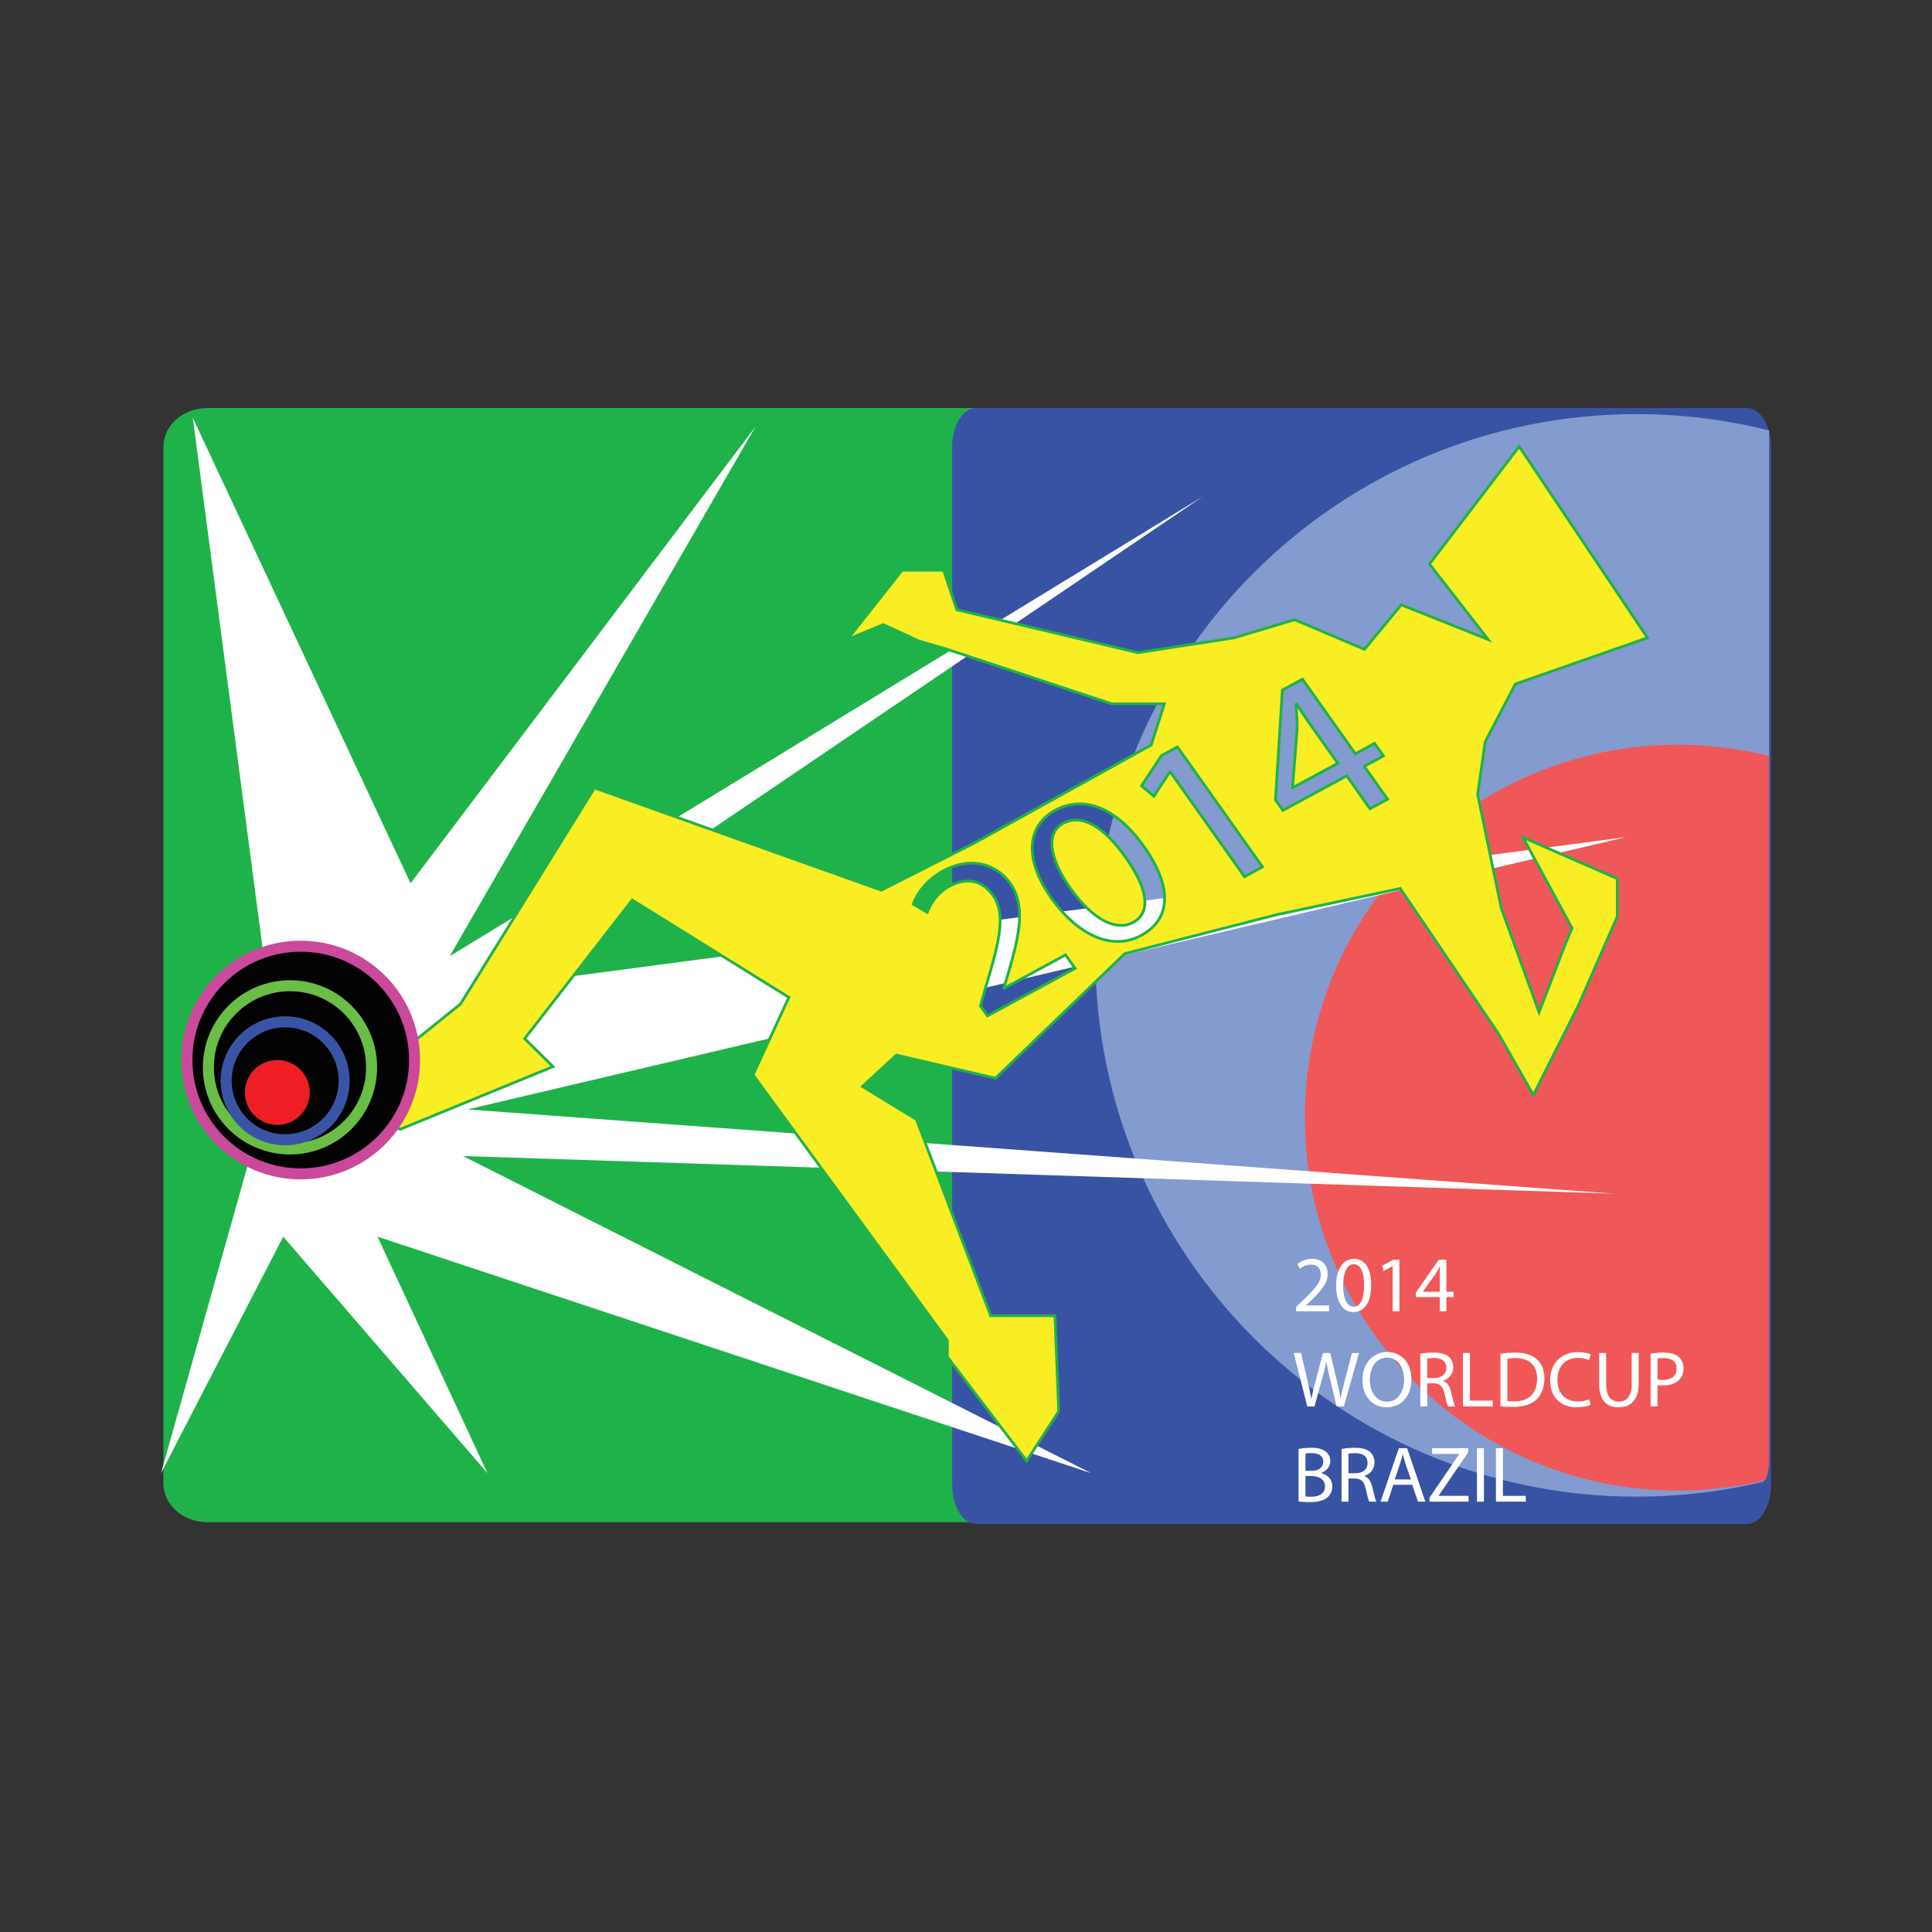 <svg:svg xmlns:svg="http://www.w3.org/2000/svg" height="701.862" viewBox="-58.489 -148.237 701.862 701.862" width="701.862">

 <svg:rect x="-58.489" y="-148.237" width="701.862" height="701.862" fill="#333333" stroke="none"/>

 <svg:g>
  <svg:title>Layer 1</svg:title>
  <svg:path d="M553.244,396.202C553.244,404 546.103,410.321 537.299,410.321L22.132,410.321C13.325,410.321 6.186,404 6.186,396.202L6.186,19.697C6.186,11.899 13.325,5.578 22.132,5.578L537.299,5.578C546.104,5.578 553.244,11.899 553.244,19.697L553.244,396.202z" fill="#1FB24B" id="imagebot_3" transform="matrix(1, 0, 0, 1, -5.324, -5.578)" />
  <svg:path d="M584.885,391.247 C584.885,399.057 581.002,405.388 576.215,405.388 L296.086,405.388 C291.298,405.388 287.416,399.057 287.416,391.247 L287.416,14.141 C287.416,6.331 291.298,-0 296.086,-0 L576.215,-0 C581.002,-0 584.885,6.331 584.885,14.141 L584.885,391.247 z" fill="#3953A4" id="imagebot_4" />
  <svg:path d="M589.519,385.667L589.519,13.725C574.118,9.85 557.998,7.783 541.395,7.783C432.798,7.783 344.764,95.817 344.764,204.413C344.764,313.01 432.798,401.044 541.395,401.044C557.26,401.044 572.682,399.152 587.459,395.604C588.741,392.923 589.519,389.458 589.519,385.667z" fill="#839BCF" id="imagebot_5" transform="matrix(1, 0, 0, 1, -5.324, -5.578)" />
  <svg:path d="M584.196,382.667 L584.196,126.415 C573.585,123.746 562.479,122.321 551.039,122.321 C476.222,122.321 415.571,182.972 415.571,257.791 C415.571,332.609 476.221,393.261 551.039,393.261 C561.971,393.261 572.596,391.958 582.776,389.513 C583.659,387.667 584.196,385.279 584.196,382.667 z" fill="#F05758" id="imagebot_6" />
  <svg:polygon fill="#FFFFFF" id="imagebot_7" points="47.582,242.437 16.871,9.099 95.988,178.218 221.268,12.354 110.211,204.72 383.74,37.742    119.809,216.601 537.624,161.429 116.633,260.378 533.188,290.975 115.01,277.304 343.292,392.528 83.975,306.599 123.921,392.528    49.721,306.599 5.324,392.528  " transform="matrix(1, 0, 0, 1, -5.324, -5.578)" />
  <svg:g id="imagebot_8" transform="matrix(1, 0, 0, 1, -5.324, -5.578)">
   <svg:path d="M417.898,113.111L417.667,113.236C417.941,116.615 418.042,119.158 418.089,121.917L416.392,143.347L416.487,143.482L432.835,134.63L422.518,120.076C420.899,117.796 419.36,115.474 417.898,113.111z" fill="#F9ED23" id="imagebot_9" stroke="#1FB24B" stroke-miterlimit="10" />
   <svg:path d="M517.919,194.504L515.177,201.094L505.942,225.062L492.232,187.313L483.643,145.968L486.386,126.795L497.354,105.823L545.341,89.045L498.726,19.54L466.142,62.259L487.433,89.645L455.899,77.062L442.51,93.24L417.147,82.454L395.209,89.044L360.246,94.437L294.434,78.858L289.636,64.477L274.553,64.477L254.673,89.644L267.697,84.251L280.716,90.243L291.006,93.239L350.645,113.011L369.843,113.011L365.042,127.992L301.288,163.344L267.011,180.721L162.811,143.571L114.137,222.066L71.634,256.219L92.2,267.604L147.728,244.835L137.445,234.648L176.521,184.316L233.419,219.669L220.394,247.831L291.005,344.302L291.005,350.293L319.797,388.042L331.451,370.067L330.081,335.314L306.716,335.314L279.769,264.01L260.157,252.027L272.496,240.642L308.487,249.031L355.445,203.791L410.287,189.711L455.533,180.124L491.18,232.853L503.882,255.151L520.335,222.414L534.369,190.311L534.369,176.53L500.093,161.55L517.919,194.504zM305.563,226.384L302.997,222.762L305.104,215.4C310.332,197.905 312.169,189.112 307.51,182.54C304.374,178.115 299.094,175.311 291.651,179.341C287.125,181.793 284.789,185.842 283.675,188.764L278.579,185.769C280.197,181.458 283.805,176.812 289.483,173.736C300.227,167.92 309.319,171.906 313.739,178.145C319.444,186.194 317.381,196.315 313.143,210.862L311.51,216.2L311.607,216.334L333.936,204.242L337.407,209.138L305.563,226.384zM361.335,197.204C351.589,202.481 339.254,198.115 328.881,183.778C318.47,169.089 320.101,157.159 330.229,151.674C340.666,146.023 352.528,150.923 362.37,164.807C372.877,179.629 372.308,191.261 361.335,197.204zM398.949,175.814L371.945,137.717L371.791,137.8L366.02,146.586L361.531,142.8L368.814,131.801L374.569,128.685L405.472,172.282L398.949,175.814zM444.53,151.131L436.066,139.191L412.891,151.741L410.181,147.917L412.704,108.032L419.997,104.084L439.202,131.181L446.185,127.4L449.416,131.961L442.434,135.742L450.899,147.681L444.53,151.131z" fill="#F9ED23" id="imagebot_10" stroke="#1FB24B" stroke-miterlimit="10" />
   <svg:path d="M333.002,156.484C327.17,159.641 327.342,168.274 335.757,180.146C343.792,191.481 352.348,195.76 358.485,192.435C365.314,188.737 363.625,179.908 355.731,168.773C348.123,158.041 340.063,152.661 333.002,156.484z" fill="#F9ED23" id="imagebot_11" stroke="#1FB24B" stroke-miterlimit="10" />
  </svg:g>
  <svg:g id="imagebot_12" transform="matrix(1, 0, 0, 1, -5.324, -5.578)">
   <svg:circle cx="56.086" cy="242.437" fill="#020202" id="imagebot_13" r="41.354" stroke="#CB499A" stroke-miterlimit="10" stroke-width="4" />
   <svg:circle cx="52.184" cy="245.088" fill="none" id="imagebot_14" r="29.65" stroke="#6ABD45" stroke-miterlimit="10" stroke-width="4" />
   <svg:circle cx="50.421" cy="249.974" fill="none" id="imagebot_15" r="21.427" stroke="#3A54A5" stroke-miterlimit="10" stroke-width="4" />
   <svg:circle cx="47.581" cy="254.218" fill="#ED1F24" id="imagebot_16" r="11.782" />
  </svg:g>
  <svg:path d="M417.688,333.699 L417.688,332.142 L419.677,330.211 C424.461,325.657 426.653,323.236 426.653,320.411 C426.653,318.509 425.759,316.75 422.964,316.75 C421.263,316.75 419.851,317.615 418.985,318.335 L418.178,316.548 C419.447,315.482 421.32,314.646 423.452,314.646 C427.488,314.646 429.188,317.413 429.188,320.094 C429.188,323.553 426.68,326.349 422.731,330.154 L421.261,331.538 L421.261,331.596 L429.649,331.596 L429.649,333.7 L417.688,333.7 L417.688,333.699 z" fill="#FFFFFF" id="imagebot_18" transform="matrix(1, 0, 0, 1, -5.324, -5.578)" />
  <svg:path d="M444.953,324.129C444.953,330.499 442.561,334.015 438.439,334.015C434.778,334.015 432.271,330.585 432.213,324.388C432.213,318.075 434.951,314.645 438.756,314.645C442.677,314.646 444.953,318.163 444.953,324.129zM434.778,324.417C434.778,329.288 436.277,332.055 438.584,332.055C441.148,332.055 442.389,329.029 442.389,324.244C442.389,319.632 441.236,316.605 438.584,316.605C436.393,316.606 434.778,319.315 434.778,324.417z" fill="#FFFFFF" id="imagebot_19" transform="matrix(1, 0, 0, 1, -5.324, -5.578)" />
  <svg:path d="M452.762,317.327L452.704,317.327L449.446,319.085L448.957,317.154L453.05,314.964L455.212,314.964L455.212,333.699L452.762,333.699L452.762,317.327z" fill="#FFFFFF" id="imagebot_20" transform="matrix(1, 0, 0, 1, -5.324, -5.578)" />
  <svg:path d="M469.88,333.699 L469.88,328.568 L461.176,328.568 L461.176,326.925 L469.534,314.963 L472.272,314.963 L472.272,326.608 L474.895,326.608 L474.895,328.568 L472.272,328.568 L472.272,333.699 L469.88,333.699 z M469.88,326.608 L469.88,320.354 C469.88,319.374 469.909,318.394 469.967,317.414 L469.88,317.414 C469.304,318.51 468.843,319.316 468.324,320.181 L463.741,326.551 L463.741,326.609 L469.88,326.609 L469.88,326.608 z" fill="#FFFFFF" id="imagebot_21" transform="matrix(1, 0, 0, 1, -5.324, -5.578)" />
  <svg:path d="M421.753,368.282L416.824,348.855L419.475,348.855L421.781,358.684C422.358,361.105 422.877,363.526 423.222,365.4L423.28,365.4C423.597,363.469 424.203,361.163 424.866,358.655L427.46,348.855L430.083,348.855L432.446,358.713C432.994,361.019 433.512,363.325 433.8,365.371L433.858,365.371C434.262,363.238 434.809,361.076 435.415,358.655L437.98,348.855L440.545,348.855L435.04,368.282L432.417,368.282L429.967,358.165C429.362,355.686 428.958,353.784 428.698,351.824L428.64,351.824C428.323,353.755 427.862,355.657 427.141,358.165L424.374,368.282L421.753,368.282z" fill="#FFFFFF" id="imagebot_26" transform="matrix(1, 0, 0, 1, -5.324, -5.578)" />
  <svg:path d="M459.565,358.366C459.565,365.024 455.501,368.598 450.544,368.598C445.385,368.598 441.811,364.592 441.811,358.712C441.811,352.544 445.616,348.508 450.803,348.508C456.136,348.509 459.565,352.573 459.565,358.366zM444.462,358.655C444.462,362.834 446.71,366.552 450.688,366.552C454.667,366.552 456.915,362.891 456.915,358.481C456.915,354.59 454.897,350.555 450.718,350.555S444.462,354.417 444.462,358.655z" fill="#FFFFFF" id="imagebot_27" transform="matrix(1, 0, 0, 1, -5.324, -5.578)" />
  <svg:path d="M462.819,349.114 C464.088,348.884 465.932,348.711 467.632,348.711 C470.313,348.711 472.071,349.23 473.253,350.296 C474.204,351.16 474.78,352.486 474.78,354.014 C474.78,356.55 473.166,358.251 471.148,358.943 L471.148,359.029 C472.618,359.548 473.511,360.931 473.973,362.949 C474.607,365.658 475.068,367.532 475.472,368.282 L472.877,368.282 C472.56,367.705 472.128,366.063 471.608,363.641 C471.032,360.96 469.965,359.952 467.688,359.865 L465.325,359.865 L465.325,368.282 L462.817,368.282 L462.817,349.114 L462.819,349.114 z M465.327,357.963 L467.892,357.963 C470.573,357.963 472.273,356.493 472.273,354.274 C472.273,351.766 470.458,350.671 467.805,350.671 C466.595,350.671 465.759,350.757 465.326,350.873 L465.326,357.963 z" fill="#FFFFFF" id="imagebot_28" transform="matrix(1, 0, 0, 1, -5.324, -5.578)" />
  <svg:path d="M478.295,348.854L480.831,348.854L480.831,366.177L489.133,366.177L489.133,368.281L478.295,368.281L478.295,348.854z" fill="#FFFFFF" id="imagebot_29" transform="matrix(1, 0, 0, 1, -5.324, -5.578)" />
  <svg:path d="M491.926,349.143C493.454,348.884 495.27,348.711 497.259,348.711C500.862,348.711 503.427,349.576 505.127,351.132C506.886,352.717 507.895,354.966 507.895,358.108C507.895,361.278 506.886,363.873 505.099,365.66C503.254,367.476 500.256,368.456 496.481,368.456C494.665,368.456 493.195,368.37 491.926,368.226L491.926,349.143zM494.434,366.322C495.068,366.408 495.991,366.437 496.97,366.437C502.361,366.437 505.242,363.439 505.242,358.193C505.271,353.61 502.678,350.699 497.374,350.699C496.076,350.699 495.097,350.814 494.434,350.958L494.434,366.322z" fill="#FFFFFF" id="imagebot_30" transform="matrix(1, 0, 0, 1, -5.324, -5.578)" />
  <svg:path d="M524.666,367.676C523.772,368.137 521.898,368.598 519.535,368.598C514.058,368.598 509.966,365.14 509.966,358.741C509.966,352.63 514.087,348.537 520.112,348.537C522.505,348.537 524.061,349.056 524.724,349.402L524.089,351.448C523.167,350.987 521.812,350.641 520.198,350.641C515.643,350.641 512.617,353.552 512.617,358.654C512.617,363.439 515.355,366.465 520.054,366.465C521.611,366.465 523.167,366.148 524.176,365.658L524.666,367.676z" fill="#FFFFFF" id="imagebot_31" transform="matrix(1, 0, 0, 1, -5.324, -5.578)" />
  <svg:path d="M530.341,348.854L530.341,360.383C530.341,364.707 532.273,366.551 534.866,366.551C537.72,366.551 539.594,364.649 539.594,360.383L539.594,348.854L542.13,348.854L542.13,360.21C542.13,366.177 538.988,368.598 534.779,368.598C530.801,368.598 527.804,366.35 527.804,360.297L527.804,348.854L530.341,348.854z" fill="#FFFFFF" id="imagebot_32" transform="matrix(1, 0, 0, 1, -5.324, -5.578)" />
  <svg:path d="M546.479,349.085 C547.69,348.883 549.275,348.71 551.292,348.71 C553.771,348.71 555.587,349.286 556.74,350.324 C557.777,351.246 558.44,352.658 558.44,354.388 C558.44,356.146 557.921,357.53 556.941,358.538 C555.587,359.951 553.454,360.671 551.003,360.671 C550.254,360.671 549.562,360.642 548.985,360.498 L548.985,368.28 L546.477,368.28 L546.477,349.085 L546.479,349.085 z M548.986,358.453 C549.534,358.597 550.225,358.655 551.061,358.655 C554.087,358.655 555.932,357.156 555.932,354.533 C555.932,351.939 554.087,350.7 551.349,350.7 C550.254,350.7 549.418,350.786 548.986,350.902 L548.986,358.453 z" fill="#FFFFFF" id="imagebot_33" transform="matrix(1, 0, 0, 1, -5.324, -5.578)" />
  <svg:path d="M418.582,383.725 C419.678,383.466 421.436,383.293 423.165,383.293 C425.673,383.293 427.287,383.725 428.469,384.705 C429.478,385.455 430.112,386.607 430.112,388.135 C430.112,390.037 428.844,391.68 426.827,392.401 L426.827,392.487 C428.672,392.919 430.833,394.447 430.833,397.329 C430.833,399.001 430.17,400.298 429.161,401.22 C427.836,402.46 425.645,403.036 422.474,403.036 C420.745,403.036 419.418,402.921 418.582,402.806 L418.582,383.725 z M421.09,391.681 L423.367,391.681 C425.99,391.681 427.547,390.268 427.547,388.395 C427.547,386.147 425.846,385.225 423.31,385.225 C422.157,385.225 421.494,385.311 421.09,385.398 L421.09,391.681 z M421.09,400.962 C421.609,401.048 422.301,401.077 423.194,401.077 C425.788,401.077 428.18,400.126 428.18,397.301 C428.18,394.678 425.903,393.554 423.164,393.554 L421.089,393.554 L421.089,400.962 L421.09,400.962 z" fill="#FFFFFF" id="imagebot_34" transform="matrix(1, 0, 0, 1, -5.324, -5.578)" />
  <svg:path d="M434.202,383.696 C435.471,383.466 437.315,383.293 439.015,383.293 C441.696,383.293 443.454,383.812 444.636,384.878 C445.587,385.743 446.163,387.069 446.163,388.597 C446.163,391.133 444.549,392.834 442.531,393.526 L442.531,393.612 C444.001,394.131 444.894,395.514 445.356,397.532 C445.99,400.241 446.451,402.115 446.855,402.865 L444.26,402.865 C443.943,402.288 443.511,400.646 442.991,398.224 C442.415,395.543 441.348,394.535 439.071,394.448 L436.708,394.448 L436.708,402.865 L434.2,402.865 L434.2,383.696 L434.202,383.696 z M436.71,392.545 L439.275,392.545 C441.956,392.545 443.656,391.075 443.656,388.856 C443.656,386.348 441.841,385.253 439.188,385.253 C437.978,385.253 437.142,385.339 436.709,385.455 L436.709,392.545 z" fill="#FFFFFF" id="imagebot_35" transform="matrix(1, 0, 0, 1, -5.324, -5.578)" />
  <svg:path d="M452.991,396.753 L450.973,402.864 L448.379,402.864 L455.008,383.437 L458.006,383.437 L464.636,402.864 L461.955,402.864 L459.88,396.753 L452.991,396.753 z M459.391,394.793 L457.459,389.201 C457.027,387.933 456.738,386.78 456.45,385.656 L456.392,385.656 C456.104,386.781 455.816,387.991 455.413,389.173 L453.511,394.794 L459.391,394.794 L459.391,394.793 z" fill="#FFFFFF" id="imagebot_36" transform="matrix(1, 0, 0, 1, -5.324, -5.578)" />
  <svg:path d="M466.161,401.394 L476.913,385.627 L476.913,385.541 L467.084,385.541 L467.084,383.437 L480.199,383.437 L480.199,384.965 L469.476,400.674 L469.476,400.76 L480.342,400.76 L480.342,402.864 L466.16,402.864 L466.16,401.394 L466.161,401.394 z" fill="#FFFFFF" id="imagebot_37" transform="matrix(1, 0, 0, 1, -5.324, -5.578)" />
  <svg:path d="M485.932,383.437L485.932,402.864L483.396,402.864L483.396,383.437L485.932,383.437z" fill="#FFFFFF" id="imagebot_38" transform="matrix(1, 0, 0, 1, -5.324, -5.578)" />
  <svg:path d="M490.283,383.437L492.819,383.437L492.819,400.76L501.121,400.76L501.121,402.864L490.283,402.864L490.283,383.437z" fill="#FFFFFF" id="imagebot_39" transform="matrix(1, 0, 0, 1, -5.324, -5.578)" />
 </svg:g>
</svg:svg>
